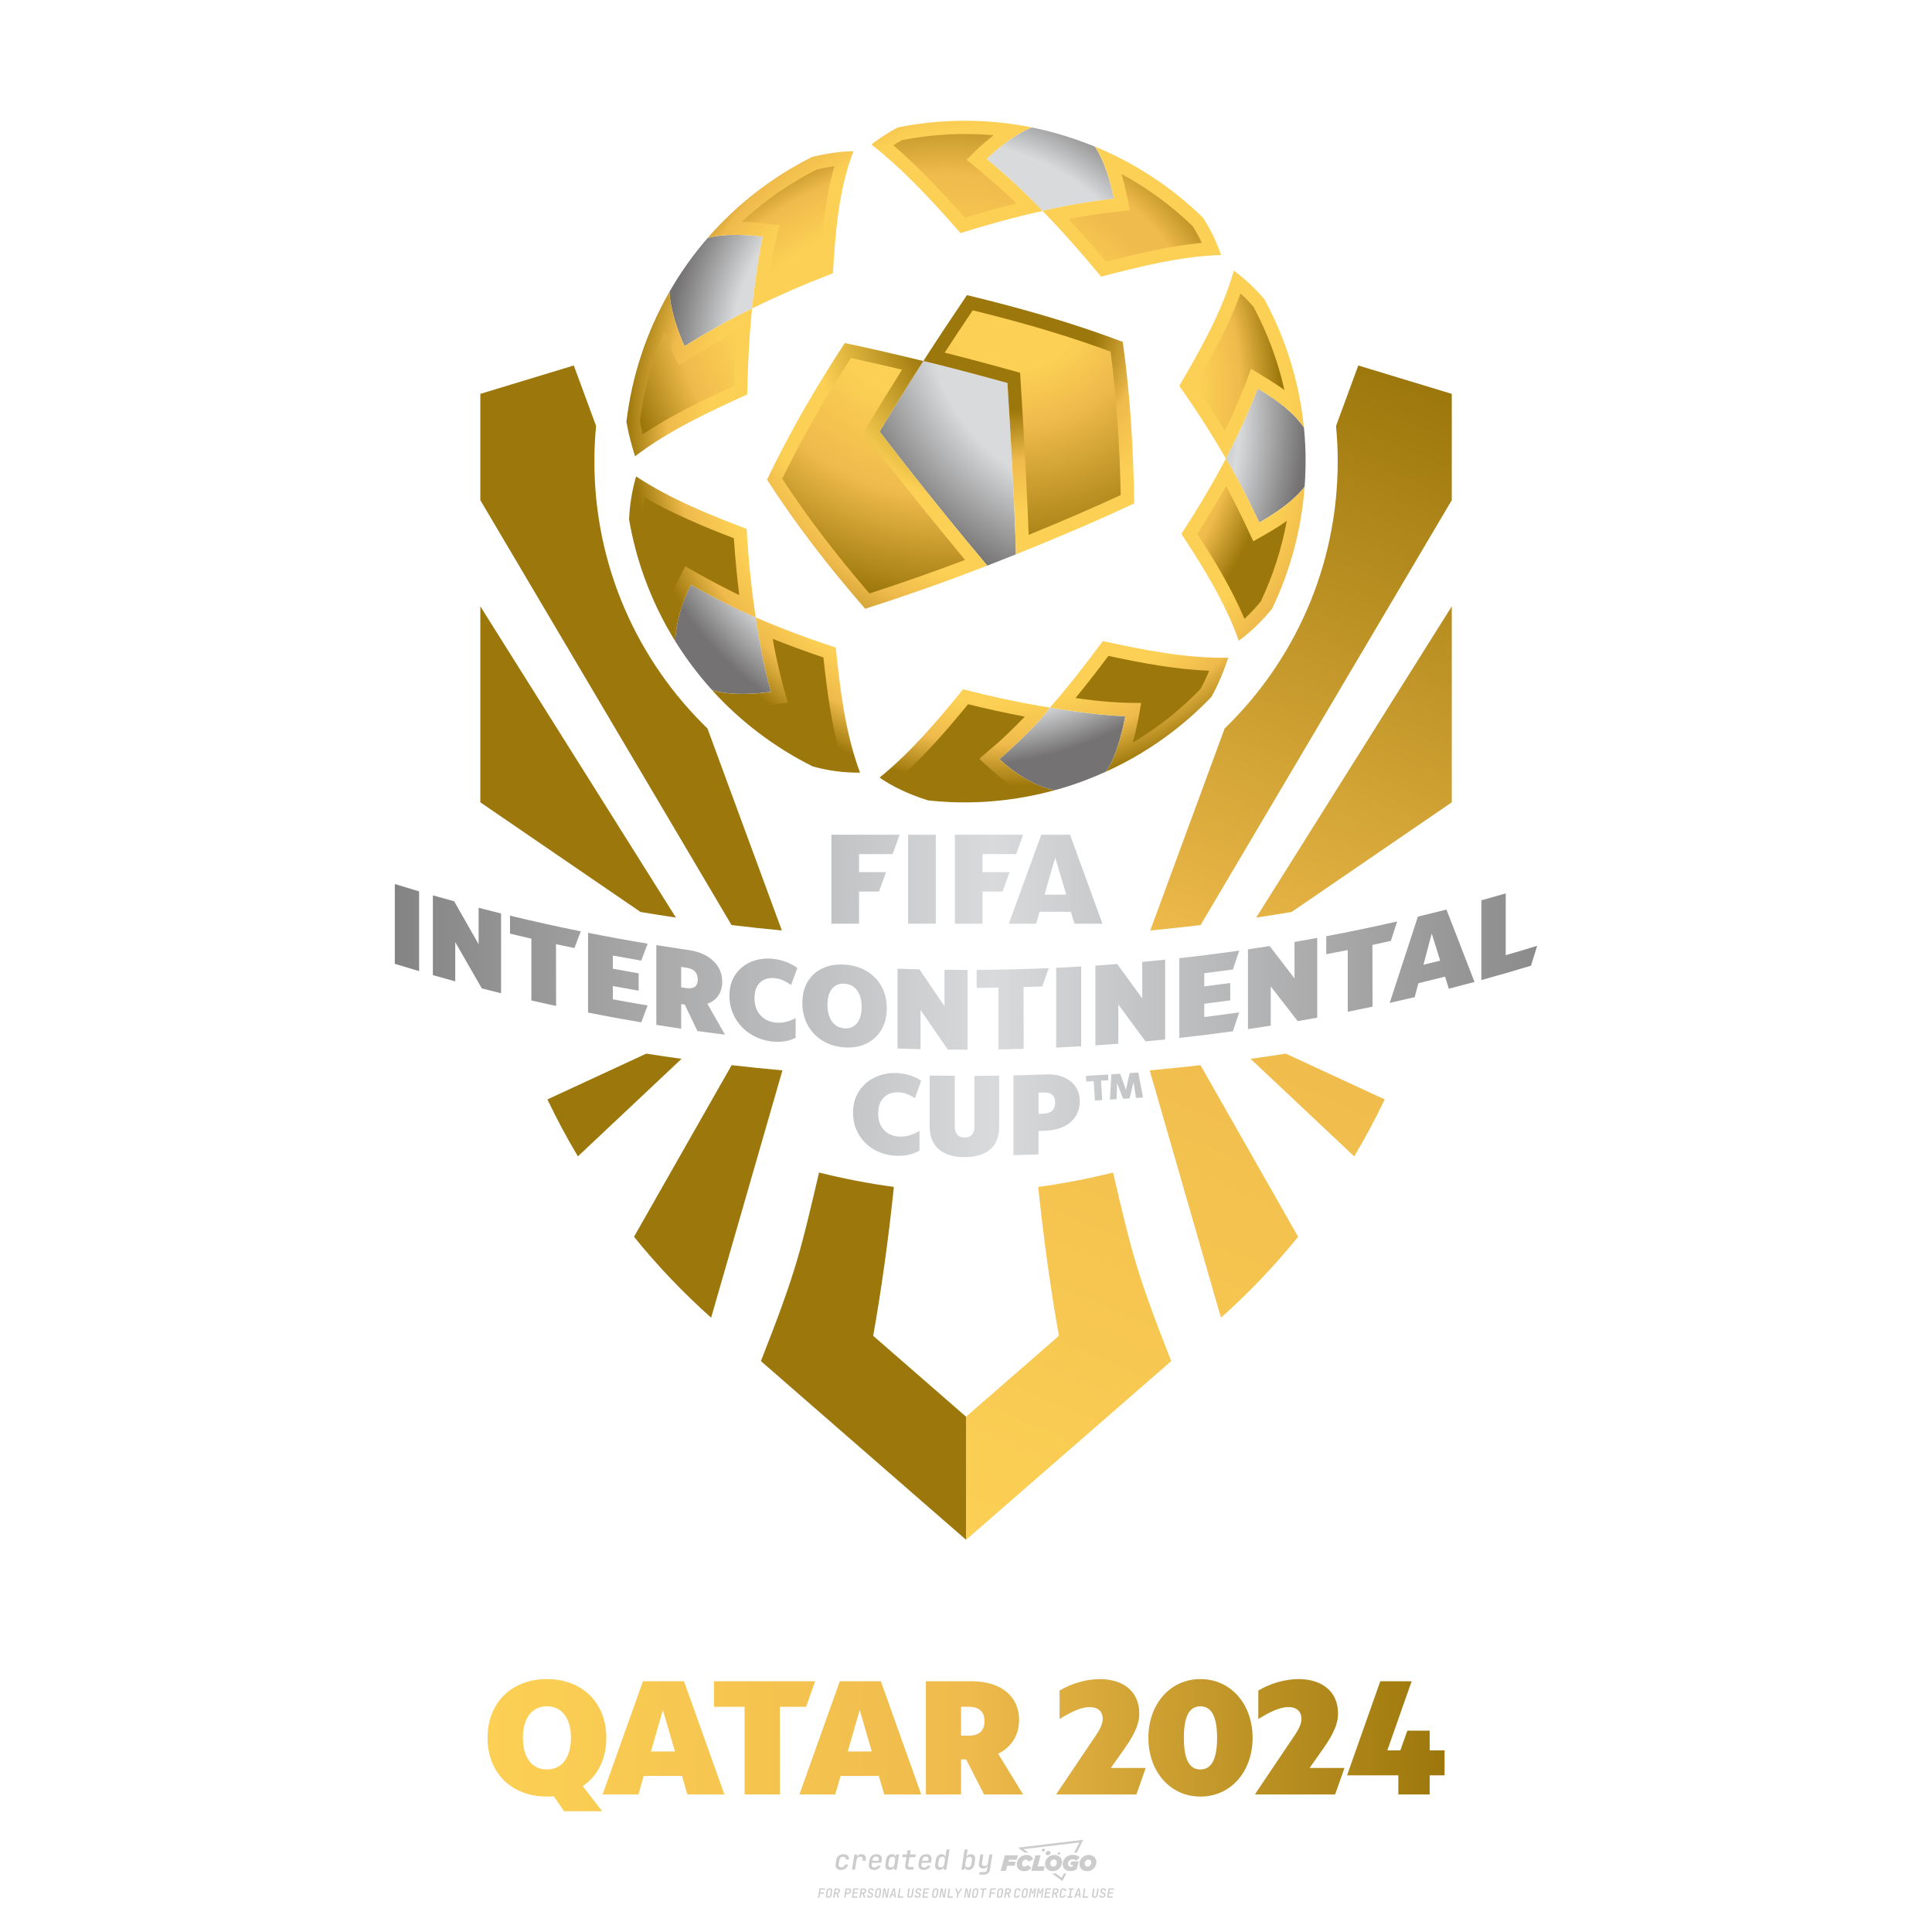 <?xml version="1.0" encoding="UTF-8"?>
<svg data-name="图层_1" xmlns="http://www.w3.org/2000/svg" xmlns:xlink="http://www.w3.org/1999/xlink" version="1.1" viewBox="0 0 800 800">
  <!-- Created by @FCLOGO 2024-12-16 GMT+8 17:12:03 . https://fclogo.top/ -->
<!-- FOR PERSONAL USE ONLY NOT FOR COMMERCIAL USE -->
  <defs>
    <linearGradient id="_未命名的渐变_2" data-name="未命名的渐变 2" x1="2.686" y1="796.222" x2="6.257" y2="796.222" gradientTransform="translate(-96.245 89093.875) scale(110.988 -110.988)" gradientUnits="userSpaceOnUse">
      <stop offset="0" stop-color="#fcd054"/>
      <stop offset=".5" stop-color="#efbb4c"/>
      <stop offset="1" stop-color="#9c770b"/>
    </linearGradient>
    <linearGradient id="_未命名的渐变_3" data-name="未命名的渐变 3" x1="-1.114" y1="804.483" x2="2.457" y2="804.483" gradientTransform="translate(-106776.967 -44738.048) rotate(-67.132) scale(144.703)" gradientUnits="userSpaceOnUse">
      <stop offset="0" stop-color="#fcd054"/>
      <stop offset=".497" stop-color="#efbb4c"/>
      <stop offset="1" stop-color="#9c770b"/>
    </linearGradient>
    <linearGradient id="_未命名的渐变_31" data-name="未命名的渐变 3" x1="2.272" y1="801.845" x2="5.843" y2="801.845" gradientTransform="translate(-107251.278 39149.797) rotate(69.894) scale(142.535 -142.535)" xlink:href="#_未命名的渐变_3"/>
    <linearGradient id="_未命名的渐变_4" data-name="未命名的渐变 4" x1="1.748" y1="799.15" x2="5.319" y2="799.15" gradientTransform="translate(-175.665 133012.677) scale(165.927 -165.927)" gradientUnits="userSpaceOnUse">
      <stop offset="0" stop-color="#747273"/>
      <stop offset=".5" stop-color="#d8dadb"/>
      <stop offset="1" stop-color="#747273"/>
    </linearGradient>
    <radialGradient id="_未命名的渐变_5" data-name="未命名的渐变 5" cx="-2.705" cy="798.079" fx="-2.705" fy="798.079" r="3.571" gradientTransform="translate(49973.682 -30775.8) rotate(-121.76) scale(73.219 -73.219)" gradientUnits="userSpaceOnUse">
      <stop offset="0" stop-color="#d8dadb"/>
      <stop offset=".348" stop-color="#d8dadb"/>
      <stop offset=".449" stop-color="#747273"/>
      <stop offset=".539" stop-color="#747273"/>
      <stop offset=".745" stop-color="#d8dadb"/>
      <stop offset=".867" stop-color="#747273"/>
      <stop offset=".977" stop-color="#747273"/>
      <stop offset="1" stop-color="#747273"/>
    </radialGradient>
    <radialGradient id="_未命名的渐变_6" data-name="未命名的渐变 6" cx="5.496" cy="807.175" fx="5.496" fy="807.175" r="3.571" gradientTransform="translate(-36150.241 8896.979) rotate(76.185) scale(46.551 -46.551)" gradientUnits="userSpaceOnUse">
      <stop offset="0" stop-color="#d8dadb"/>
      <stop offset=".226" stop-color="#d8dadb"/>
      <stop offset=".345" stop-color="#747273"/>
      <stop offset=".453" stop-color="#747273"/>
      <stop offset=".692" stop-color="#d8dadb"/>
      <stop offset=".854" stop-color="#747273"/>
      <stop offset="1" stop-color="#747273"/>
    </radialGradient>
    <radialGradient id="_未命名的渐变_10" data-name="未命名的渐变 10" cx="5.496" cy="807.175" fx="5.496" fy="807.175" r="3.571" gradientTransform="translate(-36152.784 8897.823) rotate(76.185) scale(46.555 -46.555)" gradientUnits="userSpaceOnUse">
      <stop offset="0" stop-color="#d8dadb"/>
      <stop offset=".348" stop-color="#d8dadb"/>
      <stop offset=".449" stop-color="#747273"/>
      <stop offset=".54" stop-color="#747273"/>
      <stop offset=".745" stop-color="#d8dadb"/>
      <stop offset=".867" stop-color="#747273"/>
      <stop offset=".977" stop-color="#747273"/>
      <stop offset="1" stop-color="#747273"/>
    </radialGradient>
    <radialGradient id="_未命名的渐变_8" data-name="未命名的渐变 8" cx="5.496" cy="807.175" fx="5.496" fy="807.175" r="3.571" gradientTransform="translate(-36152.784 8897.823) rotate(76.185) scale(46.555 -46.555)" gradientUnits="userSpaceOnUse">
      <stop offset="0" stop-color="#d8dadb"/>
      <stop offset=".268" stop-color="#d8dadb"/>
      <stop offset=".364" stop-color="#747273"/>
      <stop offset=".451" stop-color="#747273"/>
      <stop offset=".702" stop-color="#d8dadb"/>
      <stop offset=".847" stop-color="#747273"/>
      <stop offset=".977" stop-color="#747273"/>
      <stop offset="1" stop-color="#747273"/>
    </radialGradient>
    <radialGradient id="_未命名的渐变_9" data-name="未命名的渐变 9" cx="-.584" cy="805.443" fx="-.584" fy="805.443" r="3.571" gradientTransform="translate(-54282.28 -37639.421) rotate(124.64) scale(82.575 -82.575)" gradientUnits="userSpaceOnUse">
      <stop offset="0" stop-color="#d8dadb"/>
      <stop offset=".265" stop-color="#d8dadb"/>
      <stop offset=".278" stop-color="#d8dadb"/>
      <stop offset=".416" stop-color="#747273"/>
      <stop offset=".745" stop-color="#d8dadb"/>
      <stop offset=".876" stop-color="#747273"/>
      <stop offset=".977" stop-color="#747273"/>
      <stop offset="1" stop-color="#747273"/>
    </radialGradient>
    <radialGradient id="_未命名的渐变_101" data-name="未命名的渐变 10" cx="-2.705" cy="798.079" fx="-2.705" fy="798.079" r="3.571" gradientTransform="translate(49973.682 -30775.8) rotate(-121.76) scale(73.219 -73.219)" xlink:href="#_未命名的渐变_10"/>
    <radialGradient id="_未命名的渐变_11" data-name="未命名的渐变 11" cx="4.218" cy="808.807" fx="4.218" fy="808.807" r="3.571" gradientTransform="translate(-34555.504 588.373) rotate(89.018) scale(43.239 -43.239)" gradientUnits="userSpaceOnUse">
      <stop offset="0" stop-color="#fcd054"/>
      <stop offset=".777" stop-color="#fcd054"/>
      <stop offset=".889" stop-color="#efbb4c"/>
      <stop offset="1" stop-color="#9c770b"/>
    </radialGradient>
    <radialGradient id="_未命名的渐变_12" data-name="未命名的渐变 12" cx="4.218" cy="808.807" fx="4.218" fy="808.807" r="3.571" gradientTransform="translate(-34555.504 588.373) rotate(89.018) scale(43.239 -43.239)" gradientUnits="userSpaceOnUse">
      <stop offset="0" stop-color="#fcd054"/>
      <stop offset=".777" stop-color="#fcd054"/>
      <stop offset=".886" stop-color="#efbb4c"/>
      <stop offset="1" stop-color="#9c770b"/>
    </radialGradient>
    <radialGradient id="_未命名的渐变_13" data-name="未命名的渐变 13" cx="4.218" cy="808.807" fx="4.218" fy="808.807" r="3.571" gradientTransform="translate(-34555.504 588.373) rotate(89.018) scale(43.239 -43.239)" gradientUnits="userSpaceOnUse">
      <stop offset="0" stop-color="#fcd054"/>
      <stop offset=".777" stop-color="#fcd054"/>
      <stop offset=".891" stop-color="#efbb4c"/>
      <stop offset="1" stop-color="#9c770b"/>
    </radialGradient>
    <radialGradient id="_未命名的渐变_14" data-name="未命名的渐变 14" cx="4.218" cy="808.807" fx="4.218" fy="808.807" r="3.571" gradientTransform="translate(-34555.504 588.365) rotate(89.018) scale(43.239 -43.239)" gradientUnits="userSpaceOnUse">
      <stop offset="0" stop-color="#fcd054"/>
      <stop offset=".777" stop-color="#fcd054"/>
      <stop offset=".888" stop-color="#efbb4c"/>
      <stop offset="1" stop-color="#9c770b"/>
    </radialGradient>
    <radialGradient id="_未命名的渐变_15" data-name="未命名的渐变 15" cx="4.218" cy="808.807" fx="4.218" fy="808.807" r="3.571" gradientTransform="translate(-34556.351 588.381) rotate(89.018) scale(43.239 -43.239)" gradientUnits="userSpaceOnUse">
      <stop offset="0" stop-color="#fcd054"/>
      <stop offset=".777" stop-color="#fcd054"/>
      <stop offset=".885" stop-color="#efbb4c"/>
      <stop offset="1" stop-color="#9c770b"/>
    </radialGradient>
    <radialGradient id="_未命名的渐变_16" data-name="未命名的渐变 16" cx="4.218" cy="808.807" fx="4.218" fy="808.807" r="3.571" gradientTransform="translate(-34555.504 588.365) rotate(89.018) scale(43.239 -43.239)" gradientUnits="userSpaceOnUse">
      <stop offset="0" stop-color="#fcd054"/>
      <stop offset=".777" stop-color="#fcd054"/>
      <stop offset=".885" stop-color="#efbb4c"/>
      <stop offset="1" stop-color="#9c770b"/>
    </radialGradient>
    <radialGradient id="_未命名的渐变_17" data-name="未命名的渐变 17" cx="4.218" cy="808.807" fx="4.218" fy="808.807" r="3.571" gradientTransform="translate(-34555.504 588.365) rotate(89.018) scale(43.239 -43.239)" gradientUnits="userSpaceOnUse">
      <stop offset="0" stop-color="#fcd054"/>
      <stop offset=".777" stop-color="#fcd054"/>
      <stop offset=".887" stop-color="#efbb4c"/>
      <stop offset="1" stop-color="#9c770b"/>
    </radialGradient>
    <radialGradient id="_未命名的渐变_18" data-name="未命名的渐变 18" cx="4.218" cy="808.807" fx="4.218" fy="808.807" r="3.571" gradientTransform="translate(-34555.504 588.373) rotate(89.018) scale(43.239 -43.239)" gradientUnits="userSpaceOnUse">
      <stop offset="0" stop-color="#fcd054"/>
      <stop offset=".777" stop-color="#fcd054"/>
      <stop offset=".886" stop-color="#efbb4c"/>
      <stop offset="1" stop-color="#9c770b"/>
    </radialGradient>
    <radialGradient id="_未命名的渐变_19" data-name="未命名的渐变 19" cx="4.218" cy="808.807" fx="4.218" fy="808.807" r="3.571" gradientTransform="translate(-34556.351 588.381) rotate(89.018) scale(43.239 -43.239)" gradientUnits="userSpaceOnUse">
      <stop offset="0" stop-color="#fcd054"/>
      <stop offset=".777" stop-color="#fcd054"/>
      <stop offset=".889" stop-color="#efbb4c"/>
      <stop offset="1" stop-color="#9c770b"/>
    </radialGradient>
    <radialGradient id="_未命名的渐变_20" data-name="未命名的渐变 20" cx="4.257" cy="808.782" fx="4.257" fy="808.782" r="3.571" gradientTransform="translate(-34558.451 589.071) rotate(89.018) scale(43.242 -43.242)" gradientUnits="userSpaceOnUse">
      <stop offset="0" stop-color="#fcd054"/>
      <stop offset=".777" stop-color="#fcd054"/>
      <stop offset=".886" stop-color="#efbb4c"/>
      <stop offset="1" stop-color="#9c770b"/>
    </radialGradient>
    <radialGradient id="_未命名的渐变_21" data-name="未命名的渐变 21" cx="3.092" cy="808.495" fx="3.092" fy="808.495" r="3.571" gradientTransform="translate(-36728.912 -1008.23) rotate(91.54) scale(45.965 -45.965)" gradientUnits="userSpaceOnUse">
      <stop offset="0" stop-color="#9c770b"/>
      <stop offset=".225" stop-color="#9c770b"/>
      <stop offset=".485" stop-color="#fcd054"/>
      <stop offset=".655" stop-color="#fcd054"/>
      <stop offset=".743" stop-color="#efbb4c"/>
      <stop offset=".954" stop-color="#9c770b"/>
      <stop offset="1" stop-color="#9c770b"/>
    </radialGradient>
    <radialGradient id="_未命名的渐变_22" data-name="未命名的渐变 22" cx="3.092" cy="808.495" fx="3.092" fy="808.495" r="3.571" gradientTransform="translate(-36729.759 -1008.231) rotate(91.54) scale(45.967 -45.967)" gradientUnits="userSpaceOnUse">
      <stop offset="0" stop-color="#9c770b"/>
      <stop offset=".225" stop-color="#9c770b"/>
      <stop offset=".355" stop-color="#efbb4c"/>
      <stop offset=".485" stop-color="#fcd054"/>
      <stop offset=".645" stop-color="#fcd054"/>
      <stop offset=".729" stop-color="#efbb4c"/>
      <stop offset=".954" stop-color="#9c770b"/>
      <stop offset="1" stop-color="#9c770b"/>
    </radialGradient>
    <radialGradient id="_未命名的渐变_23" data-name="未命名的渐变 23" cx="8.521" cy="799.239" fx="8.521" fy="799.239" r="3.571" gradientTransform="translate(-5320.598 35251.431) rotate(8.625) scale(44.476 -44.476)" gradientUnits="userSpaceOnUse">
      <stop offset="0" stop-color="#fcd054"/>
      <stop offset=".701" stop-color="#fcd054"/>
      <stop offset=".81" stop-color="#efbb4c"/>
      <stop offset=".913" stop-color="#9c770b"/>
      <stop offset="1" stop-color="#9c770b"/>
    </radialGradient>
    <radialGradient id="_未命名的渐变_24" data-name="未命名的渐变 24" cx="8.521" cy="799.239" fx="8.521" fy="799.239" r="3.571" gradientTransform="translate(-5320.769 35252.278) rotate(8.625) scale(44.477 -44.477)" gradientUnits="userSpaceOnUse">
      <stop offset="0" stop-color="#fcd054"/>
      <stop offset=".701" stop-color="#fcd054"/>
      <stop offset=".805" stop-color="#efbb4c"/>
      <stop offset=".913" stop-color="#9c770b"/>
      <stop offset="1" stop-color="#9c770b"/>
    </radialGradient>
    <radialGradient id="_未命名的渐变_25" data-name="未命名的渐变 25" cx="-4.454" cy="796.739" fx="-4.454" fy="796.739" r="3.571" gradientTransform="translate(38713.901 -17280.334) rotate(-114.228) scale(52.877 -52.877)" gradientUnits="userSpaceOnUse">
      <stop offset="0" stop-color="#fcd054"/>
      <stop offset=".564" stop-color="#fcd054"/>
      <stop offset=".797" stop-color="#efbb4c"/>
      <stop offset="1" stop-color="#9c770b"/>
    </radialGradient>
    <radialGradient id="_未命名的渐变_26" data-name="未命名的渐变 26" cx="-1.692" cy="790.07" fx="-1.692" fy="790.07" r="3.571" gradientTransform="translate(25398.31 2636.942) rotate(-84.201) scale(31.784 -31.784)" gradientUnits="userSpaceOnUse">
      <stop offset="0" stop-color="#fcd054"/>
      <stop offset=".463" stop-color="#fcd054"/>
      <stop offset=".696" stop-color="#efbb4c"/>
      <stop offset=".788" stop-color="#efbb4c"/>
      <stop offset="1" stop-color="#9c770b"/>
    </radialGradient>
    <radialGradient id="_未命名的渐变_27" data-name="未命名的渐变 27" cx="3.57" cy="808.731" fx="3.57" fy="808.731" r="3.571" gradientTransform="translate(-33768.171 1760.333) rotate(86.987) scale(42.302 -42.302)" gradientUnits="userSpaceOnUse">
      <stop offset="0" stop-color="#fcd054"/>
      <stop offset=".701" stop-color="#fcd054"/>
      <stop offset=".81" stop-color="#efbb4c"/>
      <stop offset=".913" stop-color="#9c770b"/>
      <stop offset="1" stop-color="#9c770b"/>
    </radialGradient>
    <radialGradient id="_未命名的渐变_28" data-name="未命名的渐变 28" cx="3.57" cy="808.731" fx="3.57" fy="808.731" r="3.571" gradientTransform="translate(-33768.171 1760.333) rotate(86.987) scale(42.302 -42.302)" gradientUnits="userSpaceOnUse">
      <stop offset="0" stop-color="#fcd054"/>
      <stop offset=".701" stop-color="#fcd054"/>
      <stop offset=".8" stop-color="#efbb4c"/>
      <stop offset=".913" stop-color="#9c770b"/>
      <stop offset="1" stop-color="#9c770b"/>
    </radialGradient>
    <radialGradient id="_未命名的渐变_29" data-name="未命名的渐变 29" cx="3.57" cy="808.731" fx="3.57" fy="808.731" r="3.571" gradientTransform="translate(-33768.171 1760.333) rotate(86.987) scale(42.302 -42.302)" gradientUnits="userSpaceOnUse">
      <stop offset="0" stop-color="#fcd054"/>
      <stop offset=".701" stop-color="#fcd054"/>
      <stop offset=".808" stop-color="#efbb4c"/>
      <stop offset=".913" stop-color="#9c770b"/>
      <stop offset="1" stop-color="#9c770b"/>
    </radialGradient>
    <radialGradient id="_未命名的渐变_30" data-name="未命名的渐变 30" cx="3.57" cy="808.731" fx="3.57" fy="808.731" r="3.571" gradientTransform="translate(-33768.171 1760.333) rotate(86.987) scale(42.302 -42.302)" gradientUnits="userSpaceOnUse">
      <stop offset="0" stop-color="#fcd054"/>
      <stop offset=".701" stop-color="#fcd054"/>
      <stop offset=".808" stop-color="#efbb4c"/>
      <stop offset=".913" stop-color="#9c770b"/>
      <stop offset="1" stop-color="#9c770b"/>
    </radialGradient>
    <radialGradient id="_未命名的渐变_31" data-name="未命名的渐变 31" cx="3.57" cy="808.731" fx="3.57" fy="808.731" r="3.571" gradientTransform="translate(-33768.171 1760.333) rotate(86.987) scale(42.302 -42.302)" gradientUnits="userSpaceOnUse">
      <stop offset="0" stop-color="#fcd054"/>
      <stop offset=".672" stop-color="#fcd054"/>
      <stop offset=".831" stop-color="#efbb4c"/>
      <stop offset="1" stop-color="#9c770b"/>
    </radialGradient>
    <radialGradient id="_未命名的渐变_32" data-name="未命名的渐变 32" cx="-4.438" cy="796.548" fx="-4.438" fy="796.548" r="3.571" gradientTransform="translate(38718.21 -17282.259) rotate(-114.227) scale(52.879 -52.879)" gradientUnits="userSpaceOnUse">
      <stop offset="0" stop-color="#fcd054"/>
      <stop offset=".701" stop-color="#fcd054"/>
      <stop offset=".805" stop-color="#efbb4c"/>
      <stop offset=".913" stop-color="#9c770b"/>
      <stop offset="1" stop-color="#9c770b"/>
    </radialGradient>
    <radialGradient id="_未命名的渐变_33" data-name="未命名的渐变 33" cx=".534" cy="809.366" fx=".534" fy="809.366" r="3.571" gradientTransform="translate(-30401.319 -10577.798) rotate(109.111) scale(40.275 -40.275)" gradientUnits="userSpaceOnUse">
      <stop offset="0" stop-color="#fcd054"/>
      <stop offset=".371" stop-color="#fcd054"/>
      <stop offset=".631" stop-color="#efbb4c"/>
      <stop offset=".936" stop-color="#9c770b"/>
      <stop offset="1" stop-color="#9c770b"/>
    </radialGradient>
    <radialGradient id="_未命名的渐变_34" data-name="未命名的渐变 34" cx="6.394" cy="811.2" fx="6.394" fy="811.2" r="3.571" gradientTransform="translate(-24269.615 5138.874) rotate(78.064) scale(31.057 -31.057)" gradientUnits="userSpaceOnUse">
      <stop offset="0" stop-color="#fcd054"/>
      <stop offset=".274" stop-color="#fcd054"/>
      <stop offset=".476" stop-color="#efbb4c"/>
      <stop offset="1" stop-color="#9c770b"/>
    </radialGradient>
  </defs>
  <path d="M348.219,774.301c-.786,0-1.375-.217-1.768-.652-.393-.435-.528-1.03-.406-1.786l.252-1.648c.122-.755.45-1.35.984-1.785.534-.435,1.194-.652,1.98-.652.755,0,1.329.199,1.722.595.393.397.551.938.475,1.625h-1.236c.03-.359-.055-.637-.257-.836-.202-.198-.498-.297-.887-.297-.42,0-.763.117-1.03.349-.267.233-.435.563-.503.99l-.263,1.659c-.069.435-.006.769.189,1.002.195.233.502.349.921.349.389,0,.715-.099.979-.297.263-.198.436-.48.521-.847h1.236c-.137.687-.467,1.231-.99,1.631-.523.401-1.162.6-1.917.6ZM352.797,774.187l.996-6.294h1.19l-.195,1.19c.336-.87.973-1.304,1.911-1.304.671,0,1.169.208,1.493.624.324.416.429.986.315,1.71l-.069.423h-1.27l.057-.32c.069-.45.011-.795-.171-1.036-.183-.24-.477-.361-.881-.361-.405,0-.74.122-1.007.366-.267.245-.435.588-.503,1.03l-.63,3.971h-1.236ZM361.906,774.301c-.77,0-1.346-.223-1.728-.669s-.515-1.036-.401-1.768l.252-1.648c.084-.488.257-.915.521-1.282s.601-.651,1.013-.852c.412-.202.873-.304,1.385-.304.77,0,1.349.224,1.734.669.385.446.517,1.036.395,1.768l-.172,1.121h-3.845l-.092.526c-.153.954.217,1.431,1.11,1.431.717,0,1.175-.248,1.373-.744h1.225c-.168.534-.503.96-1.007,1.276-.504.317-1.091.475-1.763.475ZM361.231,770.216l-.046.286,2.655-.012.046-.286c.069-.466.013-.822-.166-1.07-.179-.248-.486-.372-.921-.372-.443,0-.795.126-1.059.378-.263.252-.433.611-.509,1.076ZM368.326,774.301c-.633,0-1.103-.212-1.408-.635s-.397-1.001-.274-1.734l.274-1.774c.115-.733.393-1.312.836-1.74.442-.427.98-.641,1.613-.641.465,0,.83.119,1.093.354.263.236.391.557.383.962h.023l.172-1.202h1.236l-.996,6.294h-1.225l.195-1.201h-.023c-.122.412-.351.734-.687.967s-.74.349-1.213.349ZM368.932,773.226c.389,0,.715-.119.978-.355.263-.236.429-.572.498-1.007l.252-1.648c.069-.427.01-.761-.177-1.002-.187-.24-.475-.36-.864-.36-.397,0-.725.118-.984.354-.26.236-.423.572-.492,1.007l-.252,1.648c-.069.443-.013.78.166,1.013.179.233.471.349.876.349ZM376.348,774.187c-.572,0-.994-.157-1.264-.469-.271-.312-.361-.751-.269-1.316l.538-3.387h-1.739l.171-1.122h1.74l.275-1.716h1.236l-.275,1.716h2.472l-.183,1.122h-2.461l-.538,3.387c-.076.442.099.664.526.664h1.717l-.172,1.121h-1.774ZM382.504,774.301c-.77,0-1.346-.223-1.728-.669s-.515-1.036-.401-1.768l.252-1.648c.084-.488.257-.915.521-1.282s.601-.651,1.013-.852c.412-.202.873-.304,1.385-.304.77,0,1.349.224,1.734.669.385.446.517,1.036.395,1.768l-.172,1.121h-3.845l-.092.526c-.153.954.217,1.431,1.11,1.431.717,0,1.175-.248,1.373-.744h1.225c-.168.534-.503.96-1.007,1.276-.504.317-1.091.475-1.763.475ZM381.829,770.216l-.046.286,2.655-.012.046-.286c.069-.466.013-.822-.166-1.07-.179-.248-.486-.372-.921-.372-.443,0-.795.126-1.059.378-.263.252-.433.611-.509,1.076ZM388.924,774.301c-.633,0-1.101-.212-1.402-.635-.301-.423-.395-1.001-.28-1.734l.274-1.774c.115-.733.393-1.312.836-1.74.442-.427.98-.641,1.613-.641.465,0,.83.119,1.093.354.263.236.391.557.383.962h.023l.206-1.465.298-1.796h1.236l-1.327,8.354h-1.225l.195-1.201h-.023c-.122.412-.351.734-.687.967s-.74.349-1.213.349ZM389.531,773.226c.389,0,.715-.119.978-.355.263-.236.429-.572.498-1.007l.252-1.648c.076-.427.019-.761-.172-1.002-.191-.24-.48-.36-.87-.36-.397,0-.725.118-.984.354-.26.236-.423.572-.492,1.007l-.252,1.648c-.076.443-.023.78.16,1.013s.477.349.881.349ZM401.017,774.301c-.473,0-.839-.116-1.099-.349-.26-.233-.385-.555-.378-.967h-.011l-.195,1.201h-1.224l1.327-8.354h1.236l-.286,1.796-.274,1.465h.046c.122-.412.353-.735.692-.967.34-.232.742-.349,1.208-.349.633,0,1.1.214,1.402.641.301.428.395,1.007.281,1.74l-.275,1.774c-.115.733-.395,1.31-.841,1.734-.446.423-.982.635-1.608.635ZM400.766,773.226c.397,0,.723-.116.979-.349.256-.233.422-.571.498-1.013l.252-1.648c.069-.435.011-.77-.171-1.007-.183-.236-.473-.354-.87-.354-.389,0-.715.12-.979.36s-.429.574-.498,1.002l-.252,1.648c-.069.435-.011.771.172,1.007.183.236.473.355.87.355ZM405.469,776.247l.172-1.064h1.934c.641,0,1.007-.302,1.099-.905l.103-.675.206-1.19h-.035c-.122.42-.347.744-.675.973-.328.229-.729.343-1.201.343-.626,0-1.093-.201-1.402-.601s-.41-.944-.303-1.631l.584-3.605h1.236l-.561,3.479c-.061.412,0,.732.183.961s.465.343.847.343c.389,0,.717-.122.984-.366.267-.244.431-.584.492-1.018l.538-3.399h1.236l-1.007,6.409c-.099.603-.37,1.078-.812,1.425-.443.347-1.0.521-1.671.521h-1.946ZM417.787,770.085h3.221l.537-1.855h-5.466l-1.708,6.442h2.147l.586-2.099h3.026l.439-1.708h-3.026l.244-.781ZM424.229,772.916c-.586,0-1.025-.39-1.025-1.123,0-.878.634-1.757,1.611-1.757.488,0,.878.244,1.025.781l1.952-.83c-.293-1.171-1.269-1.903-2.635-1.903-2.782,0-4.148,2.147-4.148,3.904s1.269,2.83,3.075,2.83c1.367,0,2.342-.586,2.977-1.415l-1.513-1.171c-.39.439-.83.683-1.318.683ZM430.915,768.231h-2.147l-1.757,6.442h5.124l.488-1.855h-2.928l1.22-4.587ZM439.748,771.013c0-1.659-1.318-2.928-3.221-2.928-2.196,0-3.807,1.806-3.807,3.807,0,1.659,1.318,2.928,3.221,2.928,2.196,0,3.807-1.806,3.807-3.807ZM434.917,771.696c0-.83.586-1.708,1.513-1.708.781,0,1.171.537,1.171,1.22,0,.83-.586,1.708-1.513,1.708-.781,0-1.171-.537-1.171-1.22ZM443.213,772.233h1.074l-.195.683c-.146.049-.342.098-.586.098-.683,0-1.269-.39-1.269-1.22,0-1.025.732-1.903,1.952-1.903.586,0,1.123.244,1.513.586l1.367-1.367c-.439-.537-1.513-1.074-2.733-1.074-2.587,0-4.295,1.757-4.295,3.855,0,2.05,1.611,2.879,3.221,2.879.927,0,1.855-.293,2.489-.683l.927-3.319h-3.123l-.342,1.464ZM450.777,768.084c-2.196,0-3.807,1.806-3.807,3.807,0,1.659,1.318,2.928,3.221,2.928,2.196,0,3.807-1.806,3.807-3.807,0-1.659-1.318-2.928-3.221-2.928ZM450.338,772.916c-.781,0-1.171-.537-1.171-1.22,0-.83.586-1.708,1.513-1.708.781,0,1.171.537,1.171,1.22,0,.83-.586,1.708-1.513,1.708ZM437.942,767.499c-.049.293.098.488.439.488s.537-.195.634-.488c.049-.244-.098-.488-.439-.488s-.586.244-.634.488ZM432.135,765.498c-.439,0-.732.244-.781.586s.098.586.537.586.732-.244.781-.586c.098-.342-.098-.586-.537-.586ZM433.013,767.303c-.098.537.146.878.83.878.634,0,1.074-.39,1.171-.878s-.146-.878-.83-.878c-.683,0-1.074.39-1.171.878ZM439.602,777.552l-2.44-1.806h-1.513l4.246,3.172,1.611-3.172h-.976l-.927,1.806ZM425.839,767.157l-2.001-1.464,23.132-2.782-2.147,4.246h1.025l2.684-5.319-26.988,3.221,2.782,2.099h1.513ZM338.719,785.785l.609-3.832h2.32l-.084.519h-1.764l-.184,1.145h1.627l-.084.525h-1.617l-.257,1.643h-.567ZM342.97,785.838c-.357,0-.623-.101-.798-.302-.175-.201-.234-.473-.178-.816l.268-1.701c.056-.343.203-.615.441-.816.238-.201.535-.302.892-.302s.623.1.798.299c.175.199.236.471.184.814l-.268,1.706c-.056.343-.204.615-.444.816-.24.201-.538.302-.895.302ZM343.049,785.334c.193,0,.348-.052.467-.158.119-.105.194-.257.226-.457l.268-1.701c.032-.199.005-.352-.079-.457-.084-.105-.222-.158-.415-.158s-.347.052-.465.158c-.117.105-.192.257-.223.457l-.268,1.701c-.032.2-.005.352.079.457s.22.158.409.158ZM344.996,785.785l.609-3.832h1.202c.238,0,.439.046.604.139.165.093.283.223.357.391s.091.366.052.593c-.038.259-.14.484-.304.675-.165.191-.366.321-.604.391l.535,1.643h-.619l-.478-1.575h-.541l-.247,1.575h-.567ZM345.888,783.707h.635c.189,0,.349-.056.48-.168.131-.112.211-.262.239-.451.032-.193,0-.345-.094-.459-.095-.114-.236-.171-.425-.171h-.635l-.2,1.249ZM349.545,785.785l.609-3.832h1.254c.371,0,.651.105.84.315.189.21.255.49.199.84-.038.234-.122.438-.249.611s-.29.307-.488.402c-.198.095-.419.142-.664.142h-.693l-.241,1.522h-.567ZM350.432,783.754h.693c.192,0,.357-.059.493-.176.136-.117.22-.274.252-.47s-.002-.352-.1-.47-.245-.176-.441-.176h-.688l-.21,1.291ZM352.747,785.785l.609-3.832h2.252l-.079.504h-1.695l-.173,1.087h1.512l-.079.499h-1.512l-.194,1.239h1.69l-.079.504h-2.252ZM355.843,785.785l.609-3.832h1.202c.238,0,.439.046.604.139.165.093.283.223.357.391s.091.366.052.593c-.038.259-.14.484-.304.675-.165.191-.366.321-.604.391l.535,1.643h-.619l-.478-1.575h-.541l-.247,1.575h-.567ZM356.736,783.707h.635c.189,0,.349-.056.48-.168.131-.112.211-.262.239-.451.032-.193,0-.345-.094-.459-.095-.114-.236-.171-.425-.171h-.635l-.2,1.249ZM360.132,785.838c-.385,0-.674-.095-.866-.286-.192-.191-.264-.451-.215-.779h.567c-.028.175.011.312.116.412.105.1.266.149.483.149.203,0,.37-.049.501-.147.131-.098.211-.233.239-.404.021-.15.001-.279-.06-.386-.061-.107-.158-.181-.291-.223l-.457-.136c-.266-.08-.462-.217-.588-.409-.126-.192-.17-.42-.131-.682.035-.21.112-.394.231-.551s.273-.28.462-.367.402-.131.64-.131c.35,0,.616.095.798.286.182.191.248.444.2.759h-.567c.028-.168-.003-.3-.092-.396-.089-.096-.23-.144-.422-.144-.189,0-.343.045-.462.134-.119.089-.189.214-.21.375-.025.151-.007.279.052.386s.158.181.294.223l.467.147c.262.081.456.217.58.409.124.193.165.422.123.688-.035.217-.116.406-.241.567-.126.161-.288.286-.485.375-.198.089-.419.134-.664.134ZM363.265,785.838c-.357,0-.623-.101-.798-.302-.175-.201-.234-.473-.178-.816l.268-1.701c.056-.343.203-.615.441-.816.238-.201.535-.302.892-.302s.623.1.798.299c.175.199.236.471.184.814l-.268,1.706c-.056.343-.204.615-.444.816-.24.201-.538.302-.895.302ZM363.344,785.334c.193,0,.348-.052.467-.158.119-.105.194-.257.226-.457l.268-1.701c.032-.199.005-.352-.079-.457-.084-.105-.222-.158-.415-.158s-.347.052-.465.158c-.117.105-.192.257-.223.457l-.268,1.701c-.032.2-.005.352.079.457s.22.158.409.158ZM365.275,785.785l.609-3.832h.709l.619,3.186c.007-.098.017-.217.029-.357.012-.14.027-.285.045-.435.018-.151.037-.289.058-.415l.315-1.979h.525l-.609,3.832h-.709l-.614-3.186c-.007.095-.017.209-.029.344s-.027.276-.045.423c-.018.147-.037.283-.058.409l-.315,2.01h-.53ZM368.225,785.785l1.585-3.832h.745l.373,3.832h-.562l-.073-.971h-1.087l-.388.971h-.593ZM369.385,784.342h.871l-.089-1.102c-.018-.196-.03-.365-.037-.509-.007-.143-.011-.243-.011-.299-.018.056-.052.156-.102.299s-.115.311-.192.504l-.441,1.107ZM371.721,785.785l.609-3.832h.567l-.525,3.312h1.674l-.079.52h-2.247ZM376.678,785.838c-.367,0-.634-.101-.8-.302-.166-.201-.221-.475-.165-.821l.436-2.761h.567l-.436,2.755c-.032.196-.008.35.071.462.079.112.214.168.407.168.193,0,.347-.056.465-.168.117-.112.192-.266.223-.462l.435-2.755h.567l-.436,2.761c-.056.35-.2.625-.433.824-.233.199-.533.299-.9.299ZM379.844,785.838c-.385,0-.674-.095-.866-.286-.192-.191-.264-.451-.215-.779h.567c-.028.175.011.312.116.412.105.1.266.149.483.149.203,0,.37-.049.501-.147.131-.098.211-.233.239-.404.021-.15.001-.279-.06-.386-.061-.107-.158-.181-.291-.223l-.457-.136c-.266-.08-.462-.217-.588-.409-.126-.192-.17-.42-.131-.682.035-.21.112-.394.231-.551s.273-.28.462-.367.402-.131.64-.131c.35,0,.616.095.798.286.182.191.248.444.2.759h-.567c.028-.168-.003-.3-.092-.396-.089-.096-.23-.144-.422-.144-.189,0-.343.045-.462.134-.119.089-.189.214-.21.375-.025.151-.007.279.052.386s.158.181.294.223l.467.147c.262.081.456.217.58.409.124.193.165.422.123.688-.035.217-.116.406-.241.567-.126.161-.288.286-.485.375-.198.089-.419.134-.664.134ZM381.906,785.785l.609-3.832h2.252l-.079.504h-1.695l-.173,1.087h1.512l-.079.499h-1.512l-.194,1.239h1.69l-.079.504h-2.252ZM386.943,785.838c-.357,0-.623-.101-.798-.302-.175-.201-.234-.473-.178-.816l.268-1.701c.056-.343.203-.615.441-.816.238-.201.535-.302.892-.302s.623.1.798.299c.175.199.236.471.184.814l-.268,1.706c-.056.343-.204.615-.444.816-.24.201-.538.302-.895.302ZM387.021,785.334c.193,0,.348-.052.467-.158.119-.105.194-.257.226-.457l.268-1.701c.032-.199.005-.352-.079-.457-.084-.105-.222-.158-.415-.158s-.347.052-.465.158c-.117.105-.192.257-.223.457l-.268,1.701c-.032.2-.005.352.079.457s.22.158.409.158ZM388.953,785.785l.609-3.832h.709l.619,3.186c.007-.098.017-.217.029-.357.012-.14.027-.285.045-.435.018-.151.037-.289.058-.415l.315-1.979h.525l-.609,3.832h-.709l-.614-3.186c-.007.095-.017.209-.029.344s-.027.276-.045.423c-.018.147-.037.283-.058.409l-.315,2.01h-.53ZM392.249,785.785l.609-3.832h.567l-.525,3.312h1.674l-.079.52h-2.247ZM396.117,785.785l.22-1.412-.751-2.42h.577l.446,1.449c.028.095.05.184.066.268.016.084.025.147.029.189.018-.042.046-.105.087-.189.04-.084.088-.173.144-.268l.898-1.449h.598l-1.528,2.42-.22,1.412h-.567ZM399.217,785.785l.609-3.832h.709l.619,3.186c.007-.098.017-.217.029-.357.012-.14.027-.285.044-.435.018-.151.037-.289.058-.415l.315-1.979h.525l-.609,3.832h-.709l-.614-3.186c-.007.095-.017.209-.029.344s-.027.276-.045.423c-.018.147-.037.283-.058.409l-.315,2.01h-.53ZM403.505,785.838c-.357,0-.623-.101-.798-.302-.175-.201-.234-.473-.178-.816l.268-1.701c.056-.343.203-.615.441-.816.238-.201.535-.302.892-.302.357,0,.623.1.798.299.175.199.236.471.184.814l-.268,1.706c-.056.343-.204.615-.444.816-.239.201-.538.302-.895.302ZM403.584,785.334c.193,0,.348-.052.467-.158.119-.105.194-.257.226-.457l.268-1.701c.032-.199.005-.352-.079-.457-.084-.105-.222-.158-.415-.158-.193,0-.347.052-.465.158-.117.105-.191.257-.223.457l-.268,1.701c-.032.2-.005.352.079.457.084.105.22.158.409.158ZM406.381,785.785l.525-3.312h-1.023l.084-.519h2.619l-.084.519h-1.029l-.525,3.312h-.567ZM409.518,785.785l.609-3.832h2.32l-.084.519h-1.764l-.184,1.145h1.627l-.084.525h-1.617l-.257,1.643h-.567ZM413.769,785.838c-.357,0-.623-.101-.798-.302-.175-.201-.234-.473-.178-.816l.268-1.701c.056-.343.203-.615.441-.816.238-.201.535-.302.892-.302.357,0,.623.1.798.299.175.199.236.471.184.814l-.268,1.706c-.056.343-.204.615-.444.816-.239.201-.538.302-.895.302ZM413.848,785.334c.193,0,.348-.052.467-.158.119-.105.194-.257.226-.457l.268-1.701c.032-.199.005-.352-.079-.457-.084-.105-.222-.158-.415-.158-.193,0-.347.052-.465.158-.117.105-.191.257-.223.457l-.268,1.701c-.032.2-.005.352.079.457.084.105.22.158.409.158ZM415.795,785.785l.609-3.832h1.202c.238,0,.439.046.604.139.164.093.283.223.357.391s.091.366.053.593c-.039.259-.14.484-.304.675-.165.191-.366.321-.604.391l.535,1.643h-.619l-.478-1.575h-.541l-.247,1.575h-.567ZM416.688,783.707h.635c.189,0,.349-.056.48-.168.131-.112.211-.262.239-.451.032-.193,0-.345-.095-.459-.094-.114-.236-.171-.425-.171h-.635l-.199,1.249ZM420.905,785.838c-.36,0-.631-.101-.811-.302-.18-.201-.242-.473-.186-.816l.268-1.701c.056-.346.206-.619.449-.819s.545-.299.906-.299c.357,0,.625.101.806.302.18.201.242.473.186.816h-.567c.031-.199.003-.352-.087-.457-.089-.105-.228-.158-.417-.158-.193,0-.351.052-.475.158-.124.105-.202.255-.234.451l-.268,1.706c-.032.2-.003.352.087.457.089.105.23.158.423.158s.35-.052.472-.158.199-.257.231-.457h.567c-.035.228-.115.425-.239.593s-.281.298-.47.388c-.189.091-.402.136-.64.136ZM424.034,785.838c-.357,0-.623-.101-.798-.302-.175-.201-.234-.473-.178-.816l.268-1.701c.056-.343.203-.615.441-.816.238-.201.535-.302.892-.302.357,0,.623.1.798.299.175.199.236.471.184.814l-.268,1.706c-.056.343-.204.615-.444.816-.239.201-.538.302-.895.302ZM424.112,785.334c.193,0,.348-.052.467-.158.119-.105.194-.257.226-.457l.268-1.701c.032-.199.005-.352-.079-.457-.084-.105-.222-.158-.415-.158-.193,0-.347.052-.465.158-.117.105-.191.257-.223.457l-.268,1.701c-.032.2-.005.352.079.457.084.105.22.158.409.158ZM425.965,785.785l.609-3.832h.687l.184,1.228c.021.119.037.23.047.333.011.103.019.183.026.239.018-.056.047-.136.089-.241.042-.105.091-.217.147-.336l.567-1.223h.709l-.609,3.832h-.535l.204-1.291c.025-.168.058-.352.1-.554.042-.201.087-.404.136-.609s.096-.4.142-.585c.045-.185.087-.348.126-.488l-.855,1.863h-.551l-.283-1.863c-.004.136-.011.295-.021.475s-.024.372-.039.575c-.016.203-.035.407-.058.611-.023.205-.048.396-.076.575l-.205,1.291h-.54ZM429.115,785.785l.609-3.832h.687l.184,1.228c.021.119.037.23.047.333.011.103.019.183.026.239.018-.056.047-.136.089-.241.042-.105.091-.217.147-.336l.567-1.223h.709l-.609,3.832h-.535l.204-1.291c.025-.168.058-.352.1-.554.042-.201.087-.404.136-.609s.096-.4.142-.585c.045-.185.087-.348.126-.488l-.855,1.863h-.551l-.283-1.863c-.004.136-.011.295-.021.475s-.024.372-.039.575c-.016.203-.035.407-.058.611-.023.205-.048.396-.076.575l-.205,1.291h-.54ZM432.411,785.785l.609-3.832h2.252l-.079.504h-1.696l-.173,1.087h1.512l-.079.499h-1.512l-.194,1.239h1.69l-.079.504h-2.252ZM435.507,785.785l.609-3.832h1.202c.238,0,.439.046.604.139.164.093.283.223.357.391s.091.366.053.593c-.039.259-.14.484-.304.675-.165.191-.366.321-.604.391l.535,1.643h-.619l-.478-1.575h-.541l-.247,1.575h-.567ZM436.4,783.707h.635c.189,0,.349-.056.48-.168.131-.112.211-.262.239-.451.032-.193,0-.345-.095-.459-.094-.114-.236-.171-.425-.171h-.635l-.199,1.249ZM439.801,785.838c-.36,0-.631-.101-.811-.302-.18-.201-.242-.473-.186-.816l.268-1.701c.056-.346.206-.619.449-.819s.545-.299.906-.299c.357,0,.625.101.806.302.18.201.242.473.186.816h-.567c.031-.199.003-.352-.087-.457-.089-.105-.228-.158-.417-.158-.193,0-.351.052-.475.158-.124.105-.202.255-.234.451l-.268,1.706c-.032.2-.003.352.087.457.089.105.23.158.423.158s.35-.052.472-.158.199-.257.231-.457h.567c-.035.228-.115.425-.239.593s-.281.298-.47.388c-.189.091-.402.136-.64.136ZM441.879,785.785l.079-.504h.777l.446-2.824h-.777l.084-.504h2.126l-.084.504h-.777l-.446,2.824h.777l-.079.504h-2.126ZM444.74,785.785l1.585-3.832h.745l.373,3.832h-.562l-.073-.971h-1.087l-.388.971h-.593ZM445.9,784.342h.871l-.089-1.102c-.017-.196-.03-.365-.037-.509-.007-.143-.01-.243-.01-.299-.018.056-.052.156-.102.299s-.115.311-.192.504l-.441,1.107ZM448.235,785.785l.609-3.832h.567l-.525,3.312h1.674l-.079.52h-2.247ZM453.193,785.838c-.368,0-.634-.101-.8-.302-.166-.201-.221-.475-.165-.821l.436-2.761h.567l-.436,2.755c-.032.196-.008.35.071.462.079.112.214.168.407.168s.347-.056.465-.168c.117-.112.192-.266.223-.462l.436-2.755h.567l-.436,2.761c-.056.35-.2.625-.433.824-.233.199-.533.299-.9.299ZM456.358,785.838c-.385,0-.674-.095-.866-.286-.193-.191-.264-.451-.215-.779h.567c-.028.175.011.312.115.412.105.1.266.149.483.149.203,0,.37-.049.501-.147s.211-.233.239-.404c.021-.15.001-.279-.06-.386s-.158-.181-.291-.223l-.457-.136c-.266-.08-.462-.217-.588-.409-.126-.192-.17-.42-.131-.682.035-.21.112-.394.231-.551s.273-.28.462-.367c.189-.087.402-.131.64-.131.35,0,.616.095.798.286.182.191.248.444.199.759h-.567c.028-.168-.003-.3-.092-.396-.089-.096-.23-.144-.423-.144-.189,0-.343.045-.462.134-.119.089-.189.214-.21.375-.025.151-.007.279.052.386s.158.181.294.223l.467.147c.262.081.456.217.58.409.124.193.165.422.124.688-.035.217-.116.406-.241.567-.126.161-.288.286-.485.375-.198.089-.419.134-.664.134ZM458.421,785.785l.609-3.832h2.252l-.079.504h-1.696l-.173,1.087h1.512l-.079.499h-1.512l-.194,1.239h1.69l-.079.504h-2.252Z" style="fill: #ccc;"/>
  <g>
    <path d="M407.658,712.694c0-3.673-1.965-5.952-6.59-5.952h-3.106v11.968h3.106c4.625,0,6.59-2.279,6.59-6.016ZM413.3,726.185l10.328,16.85h-16.159l-7.414-14.503h-2.094v14.503h-14.571v-46.873h18.883c12.417,0,19.707,6.462,19.707,15.898,0,6.651-3.295,11.469-8.68,14.125v0ZM360.992,725.237l-5.007-17.168-4.943,17.168h9.95ZM364.73,696.162l16.729,46.873h-15.335l-2.218-7.664h-15.841l-2.218,7.664h-14.828l16.729-46.873h16.982ZM333.792,706.743l3.737-10.581h-41.889v10.581h12.674v36.292h14.639l-.064-36.292h10.902ZM279.485,725.237l-5.007-17.168-4.943,17.168h9.95ZM283.223,696.162l16.733,46.873h-15.338l-2.214-7.664h-15.845l-2.218,7.664h-14.828l16.733-46.873h16.979ZM236.417,719.599c0-8.11-3.737-13.049-9.95-13.049-6.273,0-9.946,4.939-9.946,13.049s3.673,13.113,9.946,13.113c6.213,0,9.95-5.003,9.95-13.113ZM241.296,739.619l8.064,10.381h-15.796l-4.244-6.201c-.884.064-1.901.125-2.853.125-14.318,0-24.585-9.5-24.585-24.325s10.267-24.325,24.585-24.325,24.589,9.504,24.589,24.325c0,8.933-3.677,15.898-9.761,20.02ZM592.011,716.621h-9.251l-2.913,8.17h-5.385l10.075-28.629h-12.992l-13.687,38.764v.197h21.169v7.913h12.984v-7.913h6.152v-10.332h-6.152v-8.17ZM547.084,725.237c3.802-5.317,6.972-10.388,6.972-15.648,0-9.689-7.225-14.315-16.351-14.315-6.02,0-12.104,2.026-16.665,4.75v11.786c4.372-2.664,8.616-4.943,12.486-4.943,3.295,0,5.381,1.708,5.381,4.879,0,2.91-2.15,5.827-4.244,8.929l-14.893,22.11v.249h33.08l3.866-10.955h-14.447l4.814-6.844ZM503.97,719.599c0-8.11-1.965-13.049-6.908-13.049-5.007,0-6.844,4.939-6.844,13.049s1.837,13.113,6.844,13.113c4.943,0,6.908-5.003,6.908-13.113ZM518.67,719.599c0,13.872-8.933,24.325-21.608,24.325-12.61,0-21.544-10.452-21.544-24.325s8.933-24.325,21.544-24.325c12.674,0,21.608,10.452,21.608,24.325ZM464.791,725.237c3.798-5.317,6.972-10.388,6.972-15.648,0-9.689-7.229-14.315-16.355-14.315-6.02,0-12.104,2.026-16.665,4.75v11.786c4.372-2.664,8.616-4.943,12.486-4.943,3.295,0,5.389,1.708,5.389,4.879,0,2.91-2.158,5.827-4.251,8.929l-14.889,22.11v.249h33.077l3.87-10.955h-14.454l4.822-6.843" style="fill: url(#_未命名的渐变_2);"/>
    <path d="M476.056,443.221l29.524,102.408c11.616-10.358,22.284-21.57,31.943-33.504l-40.43-71.054c-7.002.801-14.016,1.519-21.037,2.15v0ZM517.839,438.445l42.909,40.389c4.576-7.667,8.79-15.539,12.621-23.588l-40.937-18.951c-4.856.756-9.723,1.474-14.594,2.15v0ZM534.829,377.628l66.32-45.403v-81.156l-80.982,128.879c4.894-.729,9.78-1.504,14.662-2.32v0ZM497.135,383.05l104.014-175.938v-44.02l-38.707-11.752-9.217,25.035c.461,4.852.699,9.765.699,14.738,0,43.382-17.95,82.573-46.832,110.544l-30.79,83.627c6.953-.654,13.899-1.398,20.833-2.233v-0ZM429.908,491.478c10.396-1.387,20.754-3.397,30.983-5.959,7.573,32.087,9.005,39.803,24.083,78.087l-84.942,73.983v-50.966l38.443-33.485c-3.136-17.549-6.28-39.463-8.567-61.66" style="fill: url(#_未命名的渐变_3);"/>
    <path d="M302.952,441.068l-40.427,71.054c9.655,11.934,20.323,23.146,31.939,33.504l29.524-102.408c-7.021-.631-14.035-1.349-21.037-2.15v-0ZM267.608,436.291l-40.933,18.951c3.832,8.049,8.045,15.921,12.621,23.588l42.909-40.389c-4.871-.676-9.734-1.395-14.598-2.15v-0ZM279.878,379.944l-80.982-128.879v81.156l66.32,45.403c4.882.816,9.768,1.591,14.662,2.32v-0ZM323.744,385.28l-30.79-83.627c-28.878-27.971-46.832-67.162-46.832-110.544,0-4.973.238-9.886.699-14.738l-9.217-25.035-38.707,11.752v44.02l104.014,175.938c6.934.835,13.88,1.58,20.833,2.233v0ZM361.57,553.135l38.446,33.485v50.966l-84.942-73.983c15.074-38.284,16.506-46,24.079-78.087,10.229,2.562,20.587,4.572,30.983,5.959-2.286,22.197-5.426,44.111-8.567,61.66" style="fill: url(#_未命名的渐变_31);"/>
    <path d="M431.163,345.651l-13.415,36.829h11.284l1.432-4.947h12.958l1.496,4.947h11.579l-13.415-36.829h-11.919ZM436.944,355.113l4.58,15.342h-9.013l4.433-15.342ZM344.252,345.651v36.829h11.465v-13.302h8.253l2.932-8.049h-11.185v-7.456h13.891l2.925-8.023-28.281 0ZM376.04,382.48h11.465v-36.829h-11.465v36.829ZM395.392,345.651v36.829h11.465v-13.302h8.249l2.932-8.049h-11.182v-7.456h13.891l2.925-8.023-28.281 0ZM432.002,461.156c3.276-.125,4.92-1.674,4.92-4.618,0-2.917-1.64-4.3-4.92-4.172-.661.023-1.323.049-1.984.072v8.794c.661-.023,1.323-.049,1.984-.076ZM419.641,445.289c4.406-.098,8.812-.238,13.219-.412,2.823-.114,5.313.268,7.463,1.149,2.15.877,3.817,2.169,5.007,3.892,1.183,1.716,1.78,3.737,1.784,6.058-.004,2.407-.586,4.523-1.761,6.326-1.168,1.802-2.827,3.22-4.981,4.232-2.146,1.009-4.663,1.576-7.512,1.689-.949.038-1.893.076-2.842.106v9.689c-3.458.121-6.919.223-10.377.302v-33.032ZM388.79,475.932c-2.539-2.124-3.817-5.302-3.813-9.53v-21.067c3.462.068,6.919.117,10.381.144v21.113c.004,1.364.348,2.453,1.039,3.242.688.794,1.682,1.194,2.978,1.194,1.357.004,2.381-.382,3.068-1.16.692-.771,1.039-1.859,1.039-3.257v-21.113c3.416-.011,6.832-.042,10.248-.095v21.067c-.004,4.255-1.251,7.441-3.794,9.538-2.521,2.094-6.077,3.155-10.653,3.144-4.455-.011-7.955-1.096-10.494-3.22v0ZM362.066,476.079c-2.728-1.549-4.905-3.662-6.47-6.326-1.58-2.664-2.369-5.68-2.369-9.043.004-3.42.839-6.39,2.505-8.914,1.663-2.524,3.881-4.425,6.628-5.721s5.721-1.878,8.911-1.761c1.897.072,3.737.393,5.547.971,1.806.571,3.352,1.311,4.648,2.199-.873,2.403-1.746,4.807-2.619,7.21-1.232-.778-2.369-1.364-3.405-1.753-1.039-.393-2.18-.608-3.409-.654-2.494-.091-4.516.627-6.065,2.165-1.553,1.542-2.332,3.733-2.324,6.594.004,2.883.805,5.185,2.411,6.893,1.606,1.704,3.771,2.615,6.477,2.709,2.709.098,5.442-.695,8.211-2.381v8.17c-2.774,1.565-5.933,2.29-9.474,2.154-3.401-.121-6.473-.967-9.205-2.513ZM613.403,372.798c3.367-.926,6.73-1.874,10.086-2.845v25.576c4.349-1.254,8.691-2.551,13.026-3.885-.858,2.747-1.719,5.494-2.577,8.242-6.825,2.075-13.672,4.055-20.535,5.944v-33.031ZM596.342,397.781c-1.16-3.741-2.32-7.482-3.484-11.227-1.145,4.316-2.294,8.627-3.446,12.939,2.313-.559,4.622-1.13,6.931-1.712ZM587.117,379.559c3.945-.945,7.89-1.92,11.828-2.925,3.881,10.018,7.754,20.009,11.62,29.974-3.548.96-7.097,1.897-10.649,2.808-.514-1.666-1.028-3.337-1.542-5.007-3.673.937-7.354,1.844-11.038,2.728-.514,1.923-1.032,3.843-1.546,5.767-3.45.82-6.904,1.617-10.358,2.388,3.896-11.881,7.792-23.792,11.684-35.733ZM558.073,393.393c-2.963.597-5.933,1.175-8.903,1.734v-7.456c9.818-1.852,19.605-3.888,29.362-6.111-.869,2.683-1.742,5.366-2.611,8.045-2.543.567-5.083,1.126-7.63,1.67.015,8.521.026,17.043.045,25.568-3.42.729-6.84,1.44-10.264,2.124v-25.576ZM516.755,393.106c2.997-.439,5.997-.896,8.99-1.368,3.431,4.486,6.855,8.948,10.279,13.389v-15.085c3.144-.54,6.28-1.096,9.413-1.674v33.031c-2.691.495-5.381.975-8.075,1.44-3.718-4.769-7.441-9.564-11.167-14.39v16.249c-3.144.499-6.292.979-9.44,1.44v-33.031ZM488.326,429.792v-33.031c8.283-.914,16.552-1.958,24.812-3.129-.884,2.607-1.765,5.215-2.642,7.822-3.945.548-7.89,1.066-11.843,1.553v5.445c3.59-.442,7.184-.911,10.766-1.402v7.184c-3.582.495-7.176.96-10.766,1.406v5.491c4.833-.597,9.663-1.24,14.485-1.923-.884,2.607-1.765,5.219-2.642,7.822-7.38,1.024-14.772,1.946-22.171,2.762v-0ZM453.568,399.84c3.019-.2,6.035-.419,9.054-.658,3.454,4.761,6.904,9.496,10.354,14.212v-15.089c3.163-.287,6.33-.593,9.489-.918v33.031c-2.713.276-5.426.544-8.14.797-3.752-5.067-7.501-10.162-11.254-15.282v16.245c-3.167.249-6.333.476-9.504.692v-33.031ZM437.318,400.758c3.458-.159,6.915-.34,10.369-.548.004,11.012.004,22.02,0,33.031-3.454.204-6.912.389-10.369.548v-33.031ZM413.443,408.966c-3.008.053-6.02.083-9.028.098v-7.452c9.946-.053,19.892-.295,29.831-.718-.888,2.524-1.776,5.045-2.66,7.565-2.588.102-5.173.189-7.762.268.015,8.525.03,17.047.045,25.572-3.477.106-6.949.185-10.426.246v-25.579ZM371.66,401.125c3.019.106,6.042.197,9.069.268,3.458,5.113,6.919,10.203,10.381,15.267v-15.085c3.174.038,6.348.053,9.523.049v33.031c-2.725.004-5.445-.008-8.17-.034-3.764-5.453-7.524-10.929-11.284-16.434v16.249c-3.174-.076-6.348-.166-9.519-.28v-33.031ZM354.901,423.636c1.262-1.58,1.897-3.801,1.893-6.655,0-2.891-.631-5.185-1.893-6.889-1.266-1.704-2.989-2.63-5.185-2.766-2.226-.136-3.957.567-5.207,2.112-1.247,1.553-1.867,3.764-1.867,6.655,0,2.857.624,5.158,1.867,6.893,1.243,1.738,2.985,2.683,5.207,2.823,2.188.136,3.926-.59,5.185-2.173ZM340.658,430.97c-2.641-1.614-4.705-3.779-6.19-6.488-1.489-2.706-2.226-5.782-2.233-9.202,0-3.424.744-6.364,2.233-8.831s3.548-4.304,6.19-5.521,5.661-1.712,9.058-1.5c3.386.212,6.417,1.085,9.062,2.634,2.638,1.549,4.712,3.647,6.201,6.299,1.485,2.653,2.229,5.687,2.229,9.111,0,3.42-.741,6.398-2.229,8.922-1.493,2.524-3.556,4.433-6.201,5.71-2.645,1.273-5.665,1.814-9.062,1.602s-6.42-1.126-9.058-2.736v-.001ZM310.843,428.204c-2.728-1.716-4.871-3.964-6.447-6.726-1.572-2.762-2.347-5.827-2.354-9.19,0-3.424.828-6.337,2.49-8.759,1.655-2.418,3.866-4.187,6.602-5.309s5.699-1.523,8.88-1.205c1.882.189,3.737.627,5.529,1.315,1.806.688,3.344,1.515,4.637,2.494-.869,2.347-1.738,4.693-2.611,7.04-1.228-.85-2.362-1.508-3.393-1.961-1.035-.457-2.169-.741-3.397-.865-2.49-.246-4.504.344-6.046,1.788-1.549,1.44-2.313,3.586-2.317,6.447-.004,2.883.801,5.237,2.403,7.044s3.756,2.849,6.454,3.114c2.702.268,5.426-.359,8.189-1.871-.004,2.725-.004,5.445,0,8.17-2.762,1.391-5.914,1.92-9.447,1.565-3.386-.336-6.447-1.372-9.171-3.087v0ZM284.258,409.144c3.11.45,4.663-.748,4.659-3.575-.004-2.796-1.553-4.41-4.659-4.86-.733-.106-1.462-.215-2.196-.325v8.438c.733.11,1.462.215,2.196.321ZM271.776,391.341c4.44.714,8.884,1.395,13.332,2.037,2.864.416,5.359,1.228,7.46,2.445,2.112,1.224,3.711,2.74,4.822,4.565,1.103,1.825,1.663,3.847,1.663,6.084.004,2.29-.54,4.213-1.617,5.774-1.073,1.557-2.585,2.683-4.527,3.375,2.434,4.285,4.871,8.559,7.308,12.822-3.813-.476-7.626-.983-11.435-1.512-1.746-3.65-3.495-7.309-5.241-10.97-.491-.072-.983-.144-1.478-.219v10.222c-3.431-.51-6.862-1.039-10.286-1.595v-33.028ZM243.514,419.286v-33.028c8.2,1.625,16.419,3.121,24.654,4.489-.877,2.339-1.757,4.678-2.634,7.014-3.93-.669-7.86-1.364-11.779-2.09v5.449c3.563.658,7.135,1.292,10.706,1.905v7.184c-3.571-.608-7.142-1.243-10.706-1.905v5.491c4.799.888,9.602,1.731,14.413,2.532-.877,2.335-1.757,4.675-2.634,7.01-7.354-1.247-14.696-2.596-22.02-4.051ZM220.032,388.688c-2.951-.676-5.899-1.372-8.846-2.086v-7.452c9.734,2.35,19.503,4.519,29.302,6.5-.877,2.309-1.75,4.614-2.623,6.919-2.547-.525-5.094-1.062-7.637-1.61.011,8.529.026,17.058.042,25.587-3.416-.741-6.829-1.5-10.237-2.283v-25.576 0ZM179.247,370.739c2.936.839,5.876,1.659,8.816,2.464,3.371,5.948,6.742,11.873,10.12,17.78v-15.089c3.099.805,6.197,1.591,9.304,2.354v33.031c-2.664-.658-5.324-1.326-7.985-2.01-3.669-6.36-7.339-12.75-10.997-19.163v16.245c-3.091-.839-6.178-1.7-9.258-2.581v-33.032ZM163.485,366.068c3.344,1.028,6.696,2.033,10.052,3.019v33.031c-3.356-.986-6.707-1.991-10.052-3.023v-33.028ZM460.188,444.831l3.631-.23,2.407,6.647,1.546-6.9,3.586-.227,1.916,10.324-2.902.185-.986-6.537-1.636,6.704-2.702.174-2.475-6.443-.227,6.613-2.744.178.586-10.486ZM449.664,445.504l9.156-.586.151,2.381-3.065.197.51,8.023-3.023.193-.51-8.023-3.068.193-.151-2.377" style="fill: url(#_未命名的渐变_4);"/>
    <path d="M453.307,60.684c-8.438-3.393-17.122-6.141-26.082-7.928-9.058,3.571-18.743,13.063-18.743,13.063,13.128,10.619,23.214,21.536,23.214,21.536,14.099-3.409,29.543-5.071,29.543-5.071-3.14-15.509-7.932-21.6-7.932-21.6" style="fill: url(#_未命名的渐变_5);"/>
    <path d="M540.221,201.486l-.008.068c-2.441,3.208-7.732,8.548-18.781,14.821,0,0-8.015-17.156-13.823-26.483,0,0,8.193-15.716,13.204-29.044,9.236,5.638,14.877,10.143,19.106,16.125.831,8.144.911,16.408.302,24.514" style="fill: url(#_未命名的渐变_6);"/>
    <path d="M434.715,293.011c-6.636,9.209-20.897,21.339-20.897,21.339,11.023,10.075,19.737,12.327,23.025,12.829,6.794-1.78,14.496-4.659,20.912-7.558,5.211-6.197,8.2-23.097,8.2-23.097-10.861-.076-31.24-3.514-31.24-3.514" style="fill: url(#_未命名的渐变_10);"/>
    <path d="M319.213,286.435c-3.889-13.729-6.28-30.817-6.28-30.817-11.129-4.603-26.875-13.491-26.875-13.491-5.313,10.581-6.33,19.102-6.447,23.384l.079.132c4.486,7.225,9.579,13.933,15.168,20.107,9.833,3.099,24.355.684,24.355.684" style="fill: url(#_未命名的渐变_8);"/>
    <path d="M382.339,149.488s-7.58,11.714-18.116,29.177c0,0,20.013,26.414,44.591,55.553.85-.333,8.714-3.405,11.881-4.682-.136-6.462-.756-26.003-3.533-70.953,0,0-20.387-5.665-34.822-9.096" style="fill: url(#_未命名的渐变_9);"/>
    <path d="M293.021,98.549c-6.008,6.923-11.299,14.39-15.83,22.284.533,10.392,6.262,22.488,6.262,22.488,15.958-9.904,27.945-15.569,27.945-15.569,2.592-22.658,4.504-29.759,4.504-29.759-11.594-1.395-18.891-.552-22.881.555" style="fill: url(#_未命名的渐变_101);"/>
    <path d="M408.489,65.824s9.685-9.493,18.743-13.063h-.008c-17.98-3.616-36.833-3.756-55.553.038-1.75.914-3.499,1.931-5.26,3.072-1.923,1.24-3.798,2.562-5.608,3.96,13.653,10.702,25.519,23.682,36.927,36.685,11.185-3.522,22.518-6.632,33.972-9.156,0,0-10.086-10.917-23.214-21.536" style="fill: url(#_未命名的渐变_11);"/>
    <path d="M498.125,90.122c-12.984-12.659-28.243-22.624-44.821-29.464,0,0,4.792,6.092,7.932,21.6,0,0-15.444,1.663-29.543,5.071,8.472,8.722,16.521,17.87,24.245,27.216,16.196-4.179,32.899-8.442,49.689-8.941-1.954-5.668-4.486-10.808-7.501-15.482" style="fill: url(#_未命名的渐变_12);"/>
    <path d="M539.919,176.999v-.004c-1.153-11.393-3.711-22.828-7.803-34.082-2.403-6.613-5.268-12.928-8.51-18.944-3.65-4.331-7.864-8.321-12.708-11.896-4.803,16.835-13.793,32.657-22.579,47.712,6.874,9.753,13.328,19.801,19.291,30.133,0,0,8.193-15.716,13.204-29.044,9.236,5.638,14.877,10.143,19.106,16.125" style="fill: url(#_未命名的渐变_13);"/>
    <path d="M521.44,216.375s-8.015-17.156-13.823-26.483c-5.638,10.713-11.885,21.124-18.43,31.198,9.164,13.842,18.157,28.535,23.781,44.217,5.128-3.756,9.776-8.291,13.827-13.355,7.513-15.713,12.111-32.801,13.426-50.399-2.441,3.208-7.732,8.548-18.781,14.821" style="fill: url(#_未命名的渐变_14);"/>
    <path d="M456.632,265.462c-7.01,9.557-14.205,18.762-21.895,27.537,0,0,20.38,3.439,31.24,3.514,0,0-2.989,16.899-8.2,23.097,16.903-7.645,31.656-18.278,43.839-31.066,2.91-5.109,5.132-10.743,6.965-16.185-17.421.287-35-3.22-51.948-6.896" style="fill: url(#_未命名的渐变_15);"/>
    <path d="M434.715,293.011c-12.153-1.988-24.234-4.588-35.93-7.577-10.539,12.954-21.562,26.003-34.581,36.553,5.612,3.881,12.55,7.097,20.149,9.451,17.209,1.874,34.977.567,52.489-4.259-3.288-.503-12.002-2.755-23.025-12.829,0,0,14.261-12.13,20.897-21.339" style="fill: url(#_未命名的渐变_16);"/>
    <path d="M346.062,268.146c-11.129-3.658-22.269-7.777-33.13-12.497,0,0,2.392,17.088,6.28,30.817,0,0-14.522,2.415-24.355-.684l.015.015c11.896,13.139,26.078,23.792,41.685,31.573,6.171,1.716,12.678,2.634,19.563,2.566-6.133-16.431-8.227-34.445-10.059-51.79" style="fill: url(#_未命名的渐变_17);"/>
    <path d="M312.932,255.637c-1.84-12.149-3.061-24.396-3.783-36.644-15.701-5.952-31.671-12.444-45.747-21.706-1.746,6.05-2.679,11.998-2.913,17.836,1.409,8.11,3.503,16.208,6.417,24.211,3.39,9.33,7.679,18.075,12.705,26.195.117-4.282,1.134-12.803,6.447-23.384,0,0,15.747,8.888,26.875,13.491" style="fill: url(#_未命名的渐变_18);"/>
    <path d="M277.192,120.844l-.008.015-.291.521c-9.273,16.321-15.271,34.418-17.504,53.233.816,4.867,2.101,9.674,3.575,14.326,14.039-10.725,30.42-18.32,46.431-25.606.227-11.847.812-23.743,2.003-35.571,0,0-11.987,5.665-27.945,15.569,0,0-5.729-12.096-6.262-22.488" style="fill: url(#_未命名的渐变_19);"/>
    <path d="M336.267,64.992c-16.865,8.434-31.429,19.922-43.246,33.541,3.99-1.107,11.287-1.95,22.881-.555,0,0-1.912,7.101-4.504,29.759,10.91-5.381,22.156-10.226,33.489-14.594,1.039-16.869,2.358-34.652,8.514-50.558-5.438.132-11.242.956-17.134,2.407" style="fill: url(#_未命名的渐变_20);"/>
    <path d="M382.339,149.488c-10.808-2.641-21.657-5.132-32.536-7.448-11.866,18.093-22.851,37.037-32.192,56.562,12.047,18.781,25.995,36.644,40.627,53.468,17.02-5.415,33.844-11.389,50.497-17.821l.079-.03c-24.578-29.139-44.591-55.553-44.591-55.553,10.536-17.462,18.116-29.177,18.116-29.177" style="fill: url(#_未命名的渐变_21);"/>
    <path d="M469.67,208.439c-.359-22.36-1.636-44.712-4.75-66.871-20.988-7.962-42.717-14.114-64.528-19.363-6.114,9.02-12.145,18.112-18.052,27.28,14.435,3.431,34.822,9.096,34.822,9.096,2.777,44.95,3.397,64.49,3.533,70.953l.038-.015c16.487-6.621,32.846-13.532,48.937-21.079" style="fill: url(#_未命名的渐变_22);"/>
    <path d="M507.194,178.397c-3.889-6.348-8.011-12.667-12.315-18.891,6.802-11.639,14.367-25.568,18.781-38.019,1.905,1.769,3.707,3.635,5.389,5.6,5.823,10.902,10.112,22.42,12.807,34.426-3.873-2.842-9.542-6.194-13.838-8.828-2.985,8.344-7.225,18.392-10.823,25.712" style="fill: url(#_未命名的渐变_23);"/>
    <path d="M515.318,256.242c-5.328-12.531-12.406-24.23-19.556-35.166,4.38-6.855,8.336-13.419,11.953-19.835,7.07,13.543,7.807,15.629,11.254,22.889,4.644-2.645,9.205-5.105,13.868-8.427-2.124,11.503-5.752,22.738-10.747,33.315-2.124,2.607-4.387,5.022-6.772,7.225" style="fill: url(#_未命名的渐变_24);"/>
    <path d="M399.495,90.16c-8.695-9.84-18.592-20.584-29.596-30.016,1.19-.752,2.407-1.466,3.631-2.127,12.459-2.449,25.213-3.133,37.846-2.01-6.862,5.548-6.681,5.891-11.178,10.18,6.927,5.43,15.747,13.113,20.663,18.021-6.946,1.731-14.02,3.7-21.366,5.952" style="fill: url(#_未命名的渐变_25);"/>
    <path d="M457.955,108.336c-5.306-6.341-10.434-12.187-15.493-17.666,16.264-2.868,16.933-2.588,25.383-3.579-.899-4.572-2.203-11.11-3.484-15.07,10.736,5.827,20.705,13.136,29.475,21.608,1.406,2.226,2.679,4.55,3.813,6.949-13.71,1.262-27.287,4.572-39.694,7.758" style="fill: url(#_未命名的渐变_26);"/>
    <path d="M399.458,326.719c-4.648,0-9.341-.246-13.967-.729-4.266-1.349-8.272-2.985-11.866-4.83,10.075-9.092,18.944-19.442,27.227-29.551,7.951,1.969,15.815,3.688,23.497,5.139-10.725,10.985-12.633,11.994-18.853,17.425,4.024,3.722,8.979,8.314,13.377,11.133-6.439.941-12.928,1.413-19.416,1.413" style="fill: url(#_未命名的渐变_27);"/>
    <path d="M469.14,307.219c2.494-9.455,2.146-9.561,3.401-16.177-8.616.166-17.908-.639-27.204-2.01,4.402-5.336,8.907-11.11,13.612-17.432,13.967,2.978,27.745,5.57,41.749,6.16-1.141,2.777-2.309,5.234-3.548,7.475-8.367,8.691-17.776,16.151-28.096,22.288l.087-.302" style="fill: url(#_未命名的渐变_28);"/>
    <path d="M348.341,314.021c-3.31-.363-6.587-.979-9.799-1.844-10.347-5.211-20.005-11.718-28.686-19.359,10.01-.514,9.716-.952,16.344-1.946-2.498-8.253-4.92-18.622-6.224-26.331,6.647,2.66,13.597,5.211,20.984,7.698,1.621,14.923,3.473,28.678,7.38,41.783" style="fill: url(#_未命名的渐变_29);"/>
    <path d="M277.09,249.402c-5.253-11.038-8.896-22.454-11.068-34.641.144-2.917.476-5.846,1.001-8.759,12.043,6.995,25.028,12.342,36.848,16.88.54,8.053,1.289,15.943,2.237,23.58-13.85-6.934-15.41-8.091-22.379-11.96-2.317,4.497-5.306,10.502-6.639,14.9" style="fill: url(#_未命名的渐变_30);"/>
    <path d="M266.123,179.871c-.469-1.882-.854-3.684-1.164-5.423,1.595-12.792,5.034-25.387,10.169-37.226,3.015,8.465,3.378,8.31,5.986,14.024,7.565-4.799,18.184-11.057,23.928-14.057-.521,7.119-.88,14.579-1.085,22.541-12.795,5.816-26.637,12.542-37.834,20.142" style="fill: url(#_未命名的渐变_31);"/>
    <path d="M318.091,118.464c1.818-13.778,2.895-18.815,4.841-25.205-6.299-.707-10.301-1.3-15.724-1.462,2.868-2.668,5.854-5.211,8.933-7.614,6.847-5.332,14.258-10.025,22.038-13.963,2.49-.593,4.943-1.066,7.335-1.409-3.631,12.376-5.101,27.276-5.906,40.498-7.429,2.929-14.628,5.99-21.517,9.156" style="fill: url(#_未命名的渐变_32);"/>
    <path d="M360.006,245.737c-14.186-16.51-26.04-32.102-36.103-47.501,7.928-16.249,17.477-33.035,28.432-49.983,6.957,1.508,14.05,3.118,21.188,4.814-3.374,5.328-10.381,16.657-15.966,25.976,3.813,4.981,17.016,22.647,42.04,52.81-13.419,5.06-26.694,9.716-39.591,13.884" style="fill: url(#_未命名的渐变_33);"/>
    <path d="M425.948,221.476c-.283-9.077-1.599-36.357-3.548-67.128-5.937-1.633-13.71-3.869-31.24-8.34,3.722-5.699,7.611-11.56,11.628-17.515,21.929,5.385,40.245,10.872,57.095,17.107,2.354,17.829,3.73,37.324,4.187,59.382-11.511,5.328-23.841,10.664-38.121,16.495" style="fill: url(#_未命名的渐变_34);"/>
  </g>
</svg>